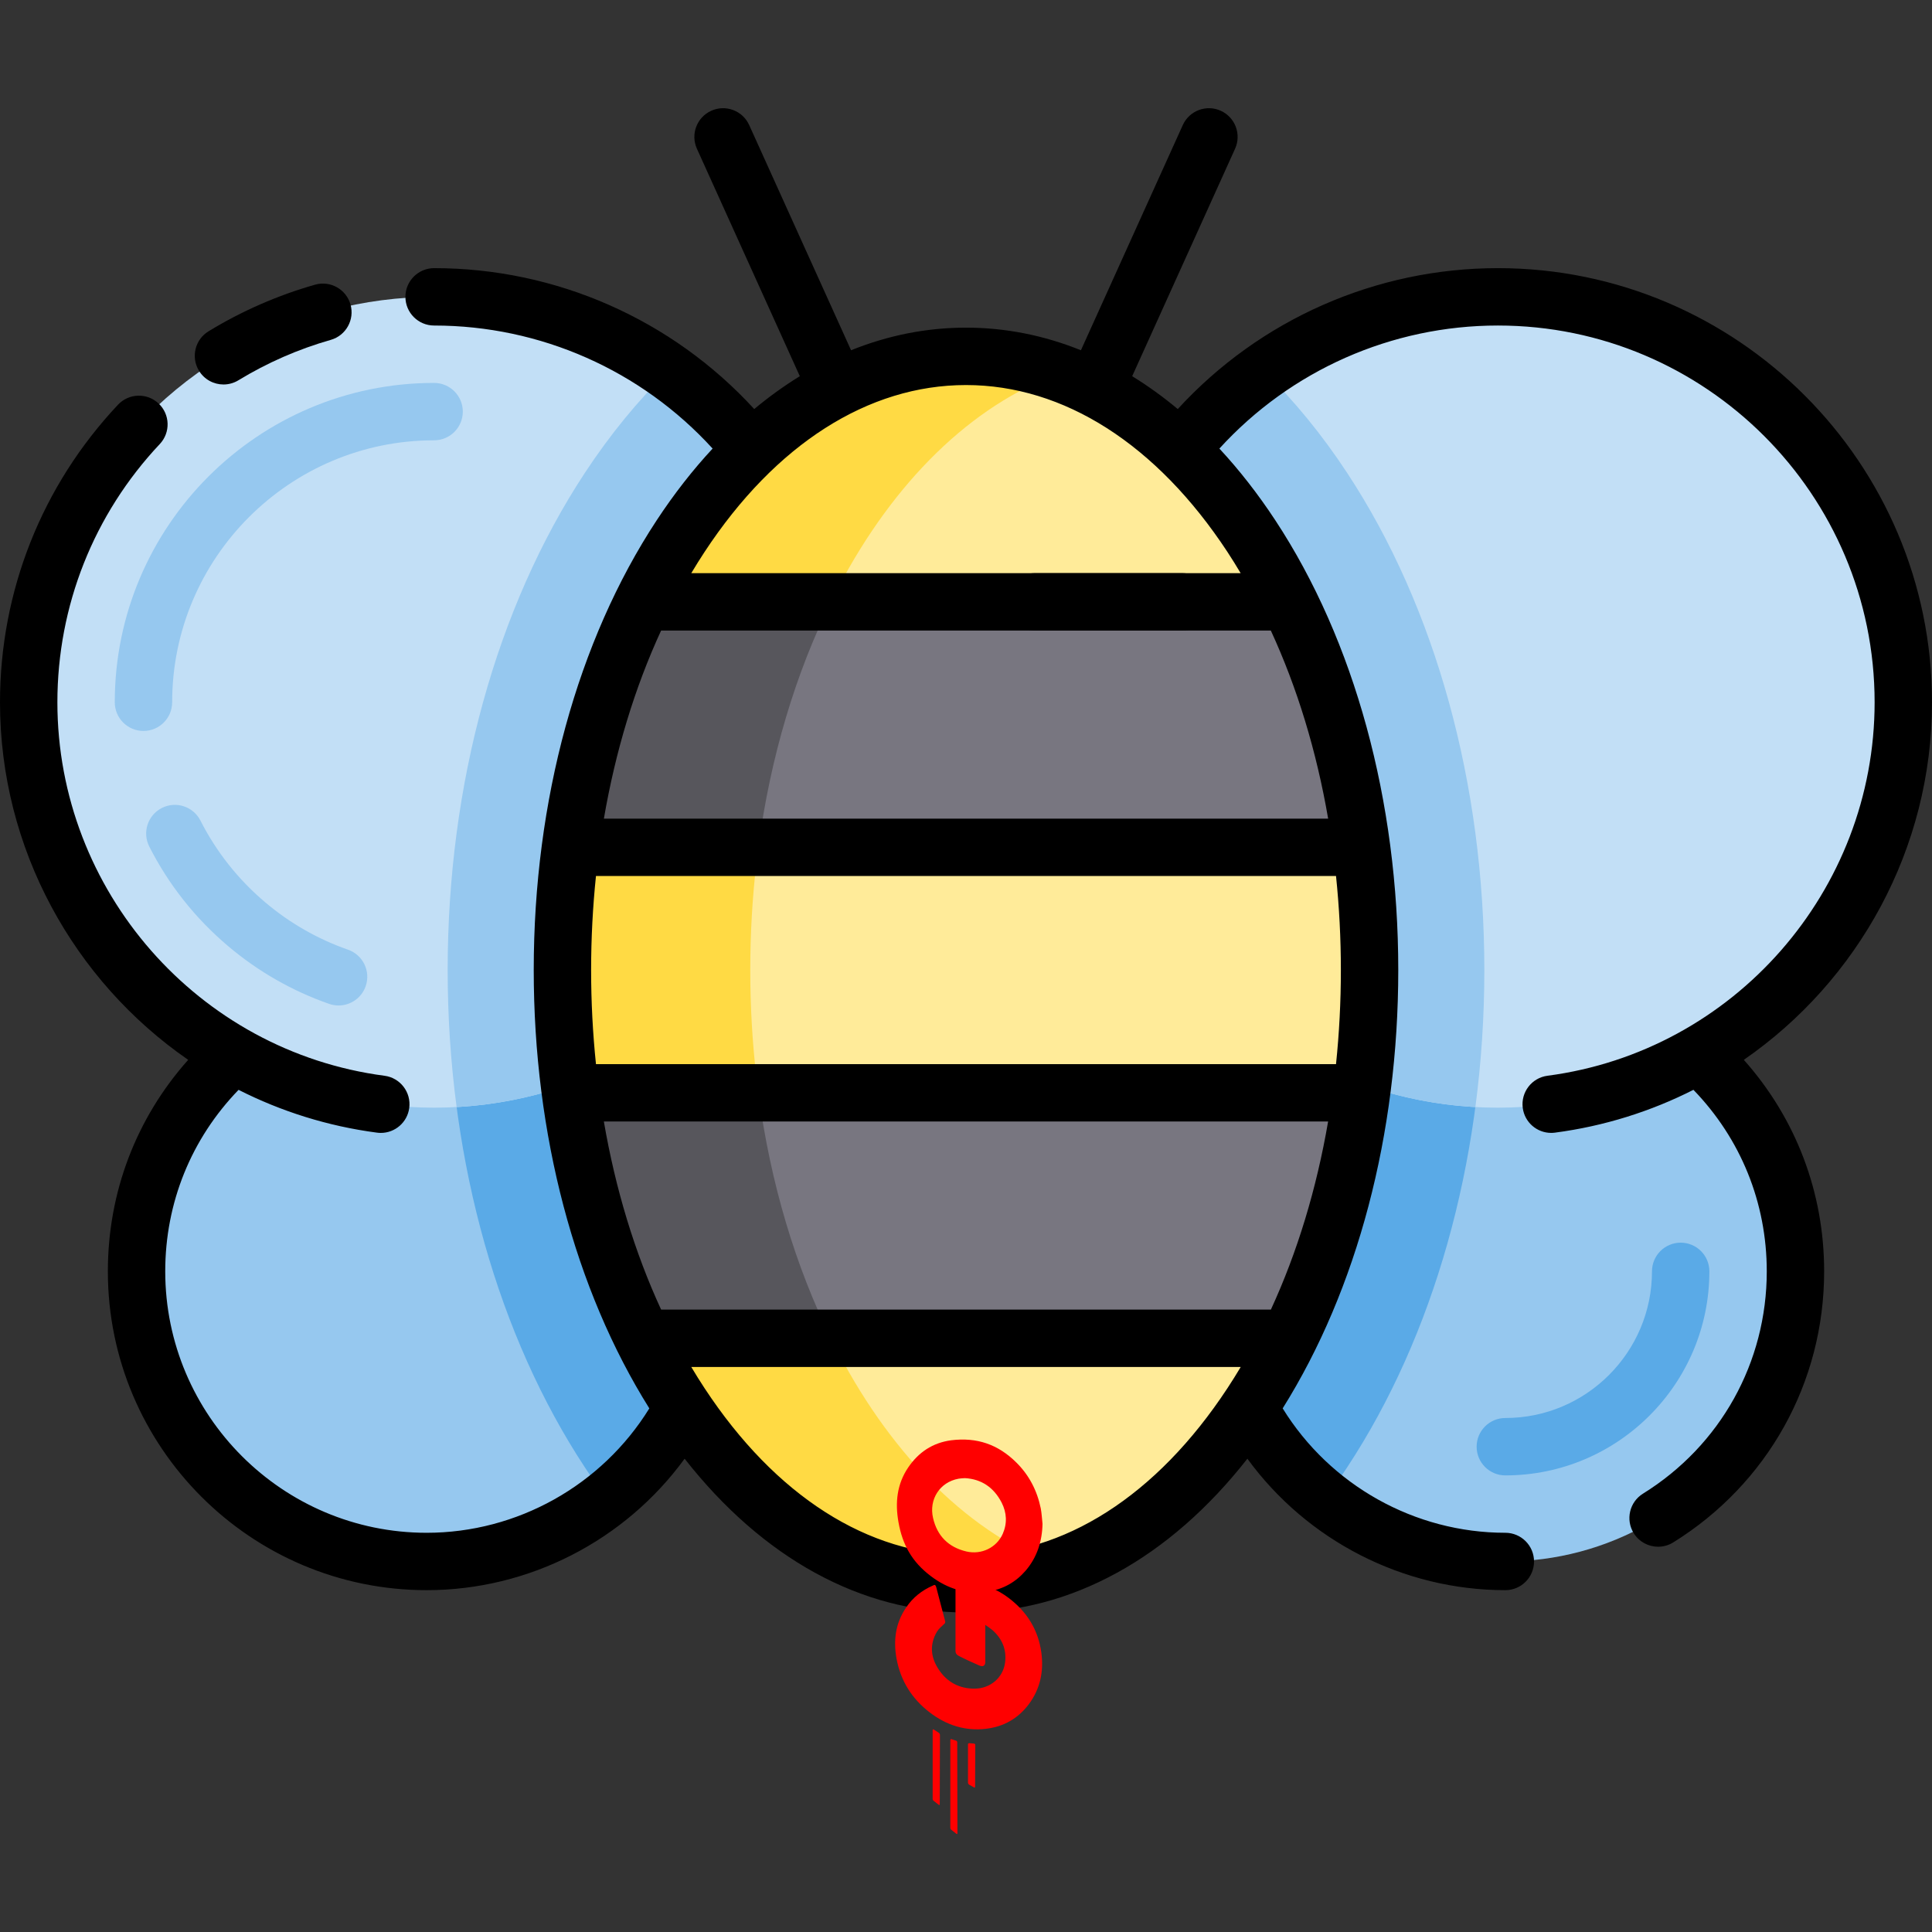 <?xml version="1.0" encoding="UTF-8" standalone="no"?>
<svg
   xmlns:dc="http://purl.org/dc/elements/1.1/"
   xmlns:cc="http://creativecommons.org/ns#"
   xmlns:rdf="http://www.w3.org/1999/02/22-rdf-syntax-ns#"
   xmlns:svg="http://www.w3.org/2000/svg"
   xmlns="http://www.w3.org/2000/svg"
   xmlns:sodipodi="http://sodipodi.sourceforge.net/DTD/sodipodi-0.dtd"
   xmlns:inkscape="http://www.inkscape.org/namespaces/inkscape"
   inkscape:version="1.0 (4035a4fb49, 2020-05-01)"
   inkscape:export-ydpi="96"
   inkscape:export-xdpi="96"
   inkscape:export-filename="/home/billerot/go/src/github.com/pbillerot/beedule/crud/static/img/beedule.png"
   sodipodi:docname="beedule"
   xml:space="preserve"
   style="enable-background:new 0 0 512 512;"
   viewBox="0 0 512 512"
   y="0px"
   x="0px"
   id="Layer_1"
   version="1.1"><rect x="0" y="0" width="512" height="512" fill="#333333" stroke="none"/><defs
   id="defs83" /><sodipodi:namedview
   inkscape:document-rotation="0"
   inkscape:current-layer="Layer_1"
   inkscape:window-maximized="0"
   inkscape:window-y="48"
   inkscape:window-x="0"
   inkscape:cy="256"
   inkscape:cx="76.489906"
   inkscape:zoom="1.4511719"
   showgrid="false"
   id="namedview81"
   inkscape:window-height="982"
   inkscape:window-width="1554"
   inkscape:pageshadow="2"
   inkscape:pageopacity="0"
   guidetolerance="10"
   gridtolerance="10"
   objecttolerance="10"
   borderopacity="1"
   bordercolor="#666666"
   pagecolor="#ffffff" />
<circle
   id="circle2"
   r="76.885"
   cy="336.92"
   cx="113.076"
   style="fill:#96c8ef" />
<path
   inkscape:connector-curvature="0"
   id="path4"
   d="m 189.957,336.94 c 0,24.414 -11.392,46.153 -29.135,60.238 -2.005,-2.698 -3.964,-5.479 -5.861,-8.363 -22.921,-34.858 -35.758,-80.394 -36.3,-128.535 39.85,2.865 71.296,36.079 71.296,76.66 z"
   style="fill:#5aaae7" />
<circle
   id="circle6"
   r="107.439"
   cy="186.108"
   cx="115.043"
   style="fill:#c2dff6" />
<g
   transform="translate(0,-28)"
   id="g12">
	<path
   inkscape:connector-curvature="0"
   id="path8"
   d="m 222.486,214.109 c 0,57.337 -44.915,104.179 -101.478,107.274 -1.569,-11.853 -2.372,-23.998 -2.372,-36.301 0,-49.314 12.901,-96.092 36.327,-131.717 6.692,-10.177 14.078,-19.198 22.083,-27.011 27.49,19.459 45.44,51.51 45.44,87.755 z"
   style="fill:#96c8ef" />
	<circle
   id="circle10"
   r="76.885"
   cy="364.92"
   cx="398.924"
   style="fill:#96c8ef" />
</g>
<path
   inkscape:connector-curvature="0"
   id="path14"
   d="m 322.043,336.94 c 0,24.414 11.392,46.153 29.135,60.238 2.005,-2.698 3.964,-5.479 5.86,-8.363 22.921,-34.858 35.758,-80.394 36.3,-128.535 -39.849,2.865 -71.295,36.079 -71.295,76.66 z"
   style="fill:#5aaae7" />
<circle
   id="circle16"
   r="107.439"
   cy="186.108"
   cx="396.957"
   style="fill:#c2dff6" />
<path
   inkscape:connector-curvature="0"
   id="path18"
   d="m 289.514,186.109 c 0,57.337 44.915,104.179 101.478,107.274 1.569,-11.853 2.372,-23.998 2.372,-36.301 0,-49.314 -12.901,-96.092 -36.327,-131.717 -6.693,-10.177 -14.078,-19.198 -22.083,-27.011 -27.49,19.459 -45.44,51.51 -45.44,87.755 z"
   style="fill:#96c8ef" />
<path
   inkscape:connector-curvature="0"
   id="path20"
   d="m 398.928,390.995 c -4.2,0 -7.604,-3.405 -7.604,-7.604 0,-4.199 3.404,-7.604 7.604,-7.604 21.431,0 38.866,-17.435 38.866,-38.865 0,-4.199 3.404,-7.604 7.604,-7.604 4.2,0 7.604,3.405 7.604,7.604 0,29.816 -24.257,54.073 -54.074,54.073 z"
   style="fill:#5aaae7" />
<g
   transform="translate(0,-28)"
   id="g26">
	<path
   inkscape:connector-curvature="0"
   id="path22"
   d="m 38.02,221.71 c -4.2,0 -7.604,-3.405 -7.604,-7.604 0,-46.665 37.964,-84.629 84.629,-84.629 4.2,0 7.604,3.405 7.604,7.604 0,4.199 -3.404,7.604 -7.604,7.604 -38.279,0 -69.421,31.143 -69.421,69.421 0,4.2 -3.404,7.604 -7.604,7.604 z"
   style="fill:#96c8ef" />
	<path
   inkscape:connector-curvature="0"
   id="path24"
   d="m 89.727,294.463 c -0.831,0 -1.676,-0.137 -2.506,-0.427 -9.783,-3.415 -18.779,-8.556 -26.737,-15.281 -8.724,-7.373 -15.765,-16.257 -20.926,-26.406 -1.903,-3.743 -0.412,-8.321 3.332,-10.225 3.742,-1.903 8.321,-0.413 10.225,3.331 4.237,8.331 10.019,15.627 17.185,21.684 6.532,5.519 13.911,9.738 21.933,12.538 3.964,1.384 6.058,5.72 4.673,9.685 -1.094,3.137 -4.035,5.101 -7.179,5.101 z"
   style="fill:#96c8ef" />
</g>
<ellipse
   id="ellipse28"
   ry="162.644"
   rx="106.952"
   cy="257.078"
   cx="256"
   style="fill:#ffeb99" />
<path
   inkscape:connector-curvature="0"
   id="path30"
   d="m 198.828,257.079 c 0,-76.792 34.998,-141.145 82.06,-158.204 -7.987,-2.896 -16.319,-4.438 -24.889,-4.438 -59.067,0 -106.95,72.818 -106.95,162.643 0,89.825 47.884,162.642 106.951,162.642 8.57,0 16.902,-1.542 24.889,-4.438 -47.061,-17.06 -82.061,-81.413 -82.061,-158.205 z"
   style="fill:#ffda44" />
<g
   transform="translate(0,-28)"
   id="g36">
	<path
   inkscape:connector-curvature="0"
   id="path32"
   d="m 151.192,252.55 h 209.617 c -3.208,-24.035 -9.902,-46.144 -19.244,-65.056 h -171.13 c -9.342,18.913 -16.035,41.022 -19.243,65.056 z"
   style="fill:#787680" />
	<path
   inkscape:connector-curvature="0"
   id="path34"
   d="m 170.435,382.664 h 171.129 c 9.342,-18.913 16.035,-41.022 19.244,-65.057 H 151.192 c 3.208,24.036 9.901,46.145 19.243,65.057 z"
   style="fill:#787680" />
</g>
<g
   transform="translate(0,-28)"
   id="g42">
	<path
   inkscape:connector-curvature="0"
   id="path38"
   d="m 200.974,317.608 h -49.782 c 3.208,24.036 9.902,46.145 19.244,65.057 h 49.786 c -9.345,-18.913 -16.039,-41.02 -19.248,-65.057 z"
   style="fill:#57565c" />
	<path
   inkscape:connector-curvature="0"
   id="path40"
   d="m 170.435,187.494 c -9.342,18.913 -16.035,41.022 -19.244,65.056 h 49.782 c 3.209,-24.037 9.904,-46.145 19.248,-65.056 z"
   style="fill:#57565c" />
</g>
<path
   inkscape:connector-curvature="0"
   id="path44"
   d="m 59.227,101.893 c 1.348,0 2.714,-0.359 3.95,-1.111 7.65,-4.661 15.883,-8.264 24.473,-10.709 4.039,-1.15 6.381,-5.356 5.231,-9.395 -1.15,-4.039 -5.355,-6.38 -9.395,-5.232 -9.906,2.821 -19.402,6.975 -28.221,12.349 -3.586,2.185 -4.722,6.864 -2.537,10.45 1.43,2.351 3.935,3.648 6.499,3.648 z" />
<path
   inkscape:connector-curvature="0"
   id="path46"
   d="m 266.644,159.493 c 0,4.199 3.404,7.604 7.604,7.604 h 39.036 c 4.2,0 7.604,-3.405 7.604,-7.604 0,-4.199 -3.404,-7.604 -7.604,-7.604 h -39.036 c -4.201,0 -7.604,3.405 -7.604,7.604 z" />
<path
   inkscape:connector-curvature="0"
   id="path48"
   d="M 512,186.106 C 512,122.67 460.391,71.061 396.955,71.061 c -32.323,0 -63.052,13.57 -84.837,37.342 -3.91,-3.259 -7.942,-6.167 -12.08,-8.708 l 27.269,-60.278 c 1.732,-3.826 0.032,-8.331 -3.794,-10.063 -3.825,-1.732 -8.331,-0.031 -10.062,3.794 l -26.995,59.674 c -9.784,-3.945 -20.001,-5.99 -30.457,-5.99 -10.456,0 -20.674,2.045 -30.457,5.99 L 198.547,33.148 c -1.73,-3.825 -6.233,-5.527 -10.062,-3.794 -3.826,1.732 -5.526,6.236 -3.794,10.063 l 27.269,60.278 c -4.138,2.541 -8.17,5.45 -12.08,8.708 -21.784,-23.772 -52.514,-37.342 -84.837,-37.342 -4.2,0 -7.604,3.405 -7.604,7.604 0,4.199 3.404,7.604 7.604,7.604 28.14,0 54.889,11.853 73.807,32.608 -5.248,5.646 -10.21,11.993 -14.83,19.019 -21.006,31.946 -32.575,74.272 -32.575,119.183 0,43.507 10.857,84.589 30.633,116.157 -12.577,20.382 -35.008,32.968 -59.007,32.968 -38.202,0 -69.282,-31.08 -69.282,-69.281 0,-18.173 6.882,-35.131 19.434,-48.104 11.261,5.708 23.61,9.628 36.702,11.347 0.336,0.044 0.669,0.066 1,0.066 3.758,0 7.027,-2.787 7.53,-6.614 0.546,-4.164 -2.386,-7.983 -6.55,-8.53 -49.424,-6.494 -86.696,-49.047 -86.696,-98.982 0,-25.542 9.639,-49.844 27.14,-68.431 2.879,-3.058 2.734,-7.87 -0.322,-10.749 -3.056,-2.878 -7.869,-2.735 -10.749,0.322 C 11.107,128.669 0,156.673 0,186.106 c 0,38.863 19.599,73.842 49.872,94.764 -13.768,15.452 -21.289,35.086 -21.289,56.052 0,46.588 37.902,84.489 84.49,84.489 27.103,0 52.565,-13.16 68.36,-34.84 20.675,26.377 46.789,40.754 74.569,40.754 27.78,0 53.893,-14.378 74.568,-40.754 15.795,21.68 41.257,34.84 68.36,34.84 4.2,0 7.604,-3.405 7.604,-7.604 0,-4.199 -3.404,-7.604 -7.604,-7.604 -24,0 -46.43,-12.586 -59.007,-32.968 19.775,-31.569 30.633,-72.65 30.633,-116.157 0,-44.911 -11.569,-87.238 -32.575,-119.183 -4.62,-7.026 -9.583,-13.372 -14.83,-19.019 18.918,-20.756 45.668,-32.608 73.807,-32.608 55.051,0 99.837,44.786 99.837,99.837 0,49.936 -37.273,92.489 -86.698,98.981 -4.164,0.548 -7.096,4.366 -6.55,8.53 0.503,3.827 3.772,6.614 7.53,6.614 0.331,0 0.664,-0.021 1,-0.066 13.092,-1.72 25.441,-5.639 36.702,-11.347 12.551,12.971 19.434,29.93 19.434,48.104 0,24.143 -12.265,46.167 -32.808,58.915 -3.569,2.214 -4.666,6.902 -2.452,10.47 1.441,2.321 3.925,3.595 6.468,3.595 1.369,0 2.755,-0.369 4.003,-1.144 25.044,-15.542 39.996,-42.397 39.996,-71.837 0,-20.967 -7.522,-40.599 -21.289,-56.052 C 492.401,259.947 512,224.969 512,186.106 Z m -186.729,181.8 c -18.747,28.51 -43.349,44.21 -69.271,44.21 -25.922,0 -50.524,-15.701 -69.271,-44.21 -1.211,-1.841 -2.388,-3.722 -3.53,-5.639 h 145.604 c -1.143,1.919 -2.32,3.798 -3.532,5.639 z M 336.796,347.06 H 175.204 c -6.993,-15.147 -12.109,-31.989 -15.176,-49.849 h 191.936 c -3.069,17.859 -8.176,34.703 -15.168,49.849 z m 18.549,-89.981 c 0,8.434 -0.439,16.76 -1.286,24.924 h -196.12 c -0.847,-8.165 -1.286,-16.49 -1.286,-24.924 0,-8.434 0.439,-16.76 1.286,-24.925 H 354.06 c 0.847,8.165 1.285,16.491 1.285,24.925 z M 160.036,216.946 c 3.069,-17.858 8.176,-34.703 15.168,-49.849 h 161.577 c 6.993,15.15 12.121,31.986 15.19,49.849 z m 165.235,-70.695 c 1.208,1.837 2.371,3.726 3.511,5.638 H 183.199 c 1.143,-1.916 2.32,-3.797 3.53,-5.638 18.747,-28.51 43.349,-44.21 69.271,-44.21 25.922,0 50.524,15.7 69.271,44.21 z" />
<g
   transform="translate(0,-28)"
   id="g50">
</g>
<g
   transform="translate(0,-28)"
   id="g52">
</g>
<g
   transform="translate(0,-28)"
   id="g54">
</g>
<g
   transform="translate(0,-28)"
   id="g56">
</g>
<g
   transform="translate(0,-28)"
   id="g58">
</g>
<g
   transform="translate(0,-28)"
   id="g60">
</g>
<g
   transform="translate(0,-28)"
   id="g62">
</g>
<g
   transform="translate(0,-28)"
   id="g64">
</g>
<g
   transform="translate(0,-28)"
   id="g66">
</g>
<g
   transform="translate(0,-28)"
   id="g68">
</g>
<g
   transform="translate(0,-28)"
   id="g70">
</g>
<g
   transform="translate(0,-28)"
   id="g72">
</g>
<g
   transform="translate(0,-28)"
   id="g74">
</g>
<g
   transform="translate(0,-28)"
   id="g76">
</g>
<g
   transform="translate(0,-28)"
   id="g78">
</g>
<g
   inkscape:export-ydpi="96"
   inkscape:export-xdpi="96"
   style="fill:#ff0000"
   transform="matrix(0,-0.509,0.509,0,237.237,486.037)"
   id="g3854"><path
     style="fill:#ff0000"
     inkscape:connector-curvature="0"
     d="M 15.5,23.2 C 15.1,23.2 15,23 15.2,22.7 L 17.3,20 c 0.2,-0.3 0.7,-0.5 1.1,-0.5 h 35.7 c 0.4,0 0.5,0.3 0.3,0.6 l -1.7,2.6 c -0.2,0.3 -0.7,0.6 -1,0.6 z M 0.4,32.4 C 0,32.4 -0.1,32.2 0.1,31.9 l 2.1,-2.7 c 0.2,-0.3 0.7,-0.5 1.1,-0.5 h 45.6 c 0.4,0 0.6,0.3 0.5,0.6 l -0.8,2.4 c -0.1,0.4 -0.5,0.6 -0.9,0.6 z m 24.2,9.2 c -0.4,0 -0.5,-0.3 -0.3,-0.6 l 1.4,-2.5 c 0.2,-0.3 0.6,-0.6 1,-0.6 h 20 c 0.4,0 0.6,0.3 0.6,0.7 L 47.1,41 c 0,0.4 -0.4,0.7 -0.7,0.7 z M 128.4,21.4 c -6.3,1.6 -10.6,2.8 -16.8,4.4 -1.5,0.4 -1.6,0.5 -2.9,-1 -1.5,-1.7 -2.6,-2.8 -4.7,-3.8 -6.3,-3.1 -12.4,-2.2 -18.1,1.5 -6.8,4.4 -10.3,10.9 -10.2,19 0.1,8 5.6,14.6 13.5,15.7 6.8,0.9 12.5,-1.5 17,-6.6 0.9,-1.1 1.7,-2.3 2.7,-3.7 H 89.6 c -2.1,0 -2.6,-1.3 -1.9,-3 1.3,-3.1 3.7,-8.3 5.1,-10.9 0.3,-0.6 1,-1.6 2.5,-1.6 h 36.4 c -0.2,2.7 -0.2,5.4 -0.6,8.1 -1.1,7.2 -3.8,13.8 -8.2,19.6 -7.2,9.5 -16.6,15.4 -28.5,17 C 84.6,77.4 75.5,75.5 67.5,69.5 60.1,63.9 55.9,56.5 54.8,47.3 53.5,36.4 56.7,26.6 63.3,18 70.4,8.7 79.8,2.8 91.3,0.7 c 9.4,-1.7 18.4,-0.6 26.5,4.9 5.3,3.5 9.1,8.3 11.6,14.1 0.6,0.9 0.2,1.4 -1,1.7 z"
     id="path3840" /><path
     style="fill:#ff0000"
     inkscape:connector-curvature="0"
     d="m 161.5,76.7 c -9.1,-0.2 -17.4,-2.8 -24.4,-8.8 -5.9,-5.1 -9.6,-11.6 -10.8,-19.3 -1.8,-11.3 1.3,-21.3 8.1,-30.2 7.3,-9.6 16.1,-14.6 28,-16.7 10.2,-1.8 19.8,-0.8 28.5,5.1 7.9,5.4 12.8,12.7 14.1,22.3 1.7,13.5 -2.2,24.5 -11.5,33.9 -6.6,6.7 -14.7,10.9 -24,12.8 -2.7,0.5 -5.4,0.6 -8,0.9 z M 185.3,36.3 C 185.2,35 185.2,34 185,33 183.2,23.1 174.1,17.5 164.6,19.7 c -9.3,2.1 -15.3,8 -17.5,17.4 -1.8,7.8 2,15.7 9.2,18.9 5.5,2.4 11,2.1 16.3,-0.6 7.9,-4.1 12.2,-10.5 12.7,-19.1 z"
     id="path3842" /></g></svg>
